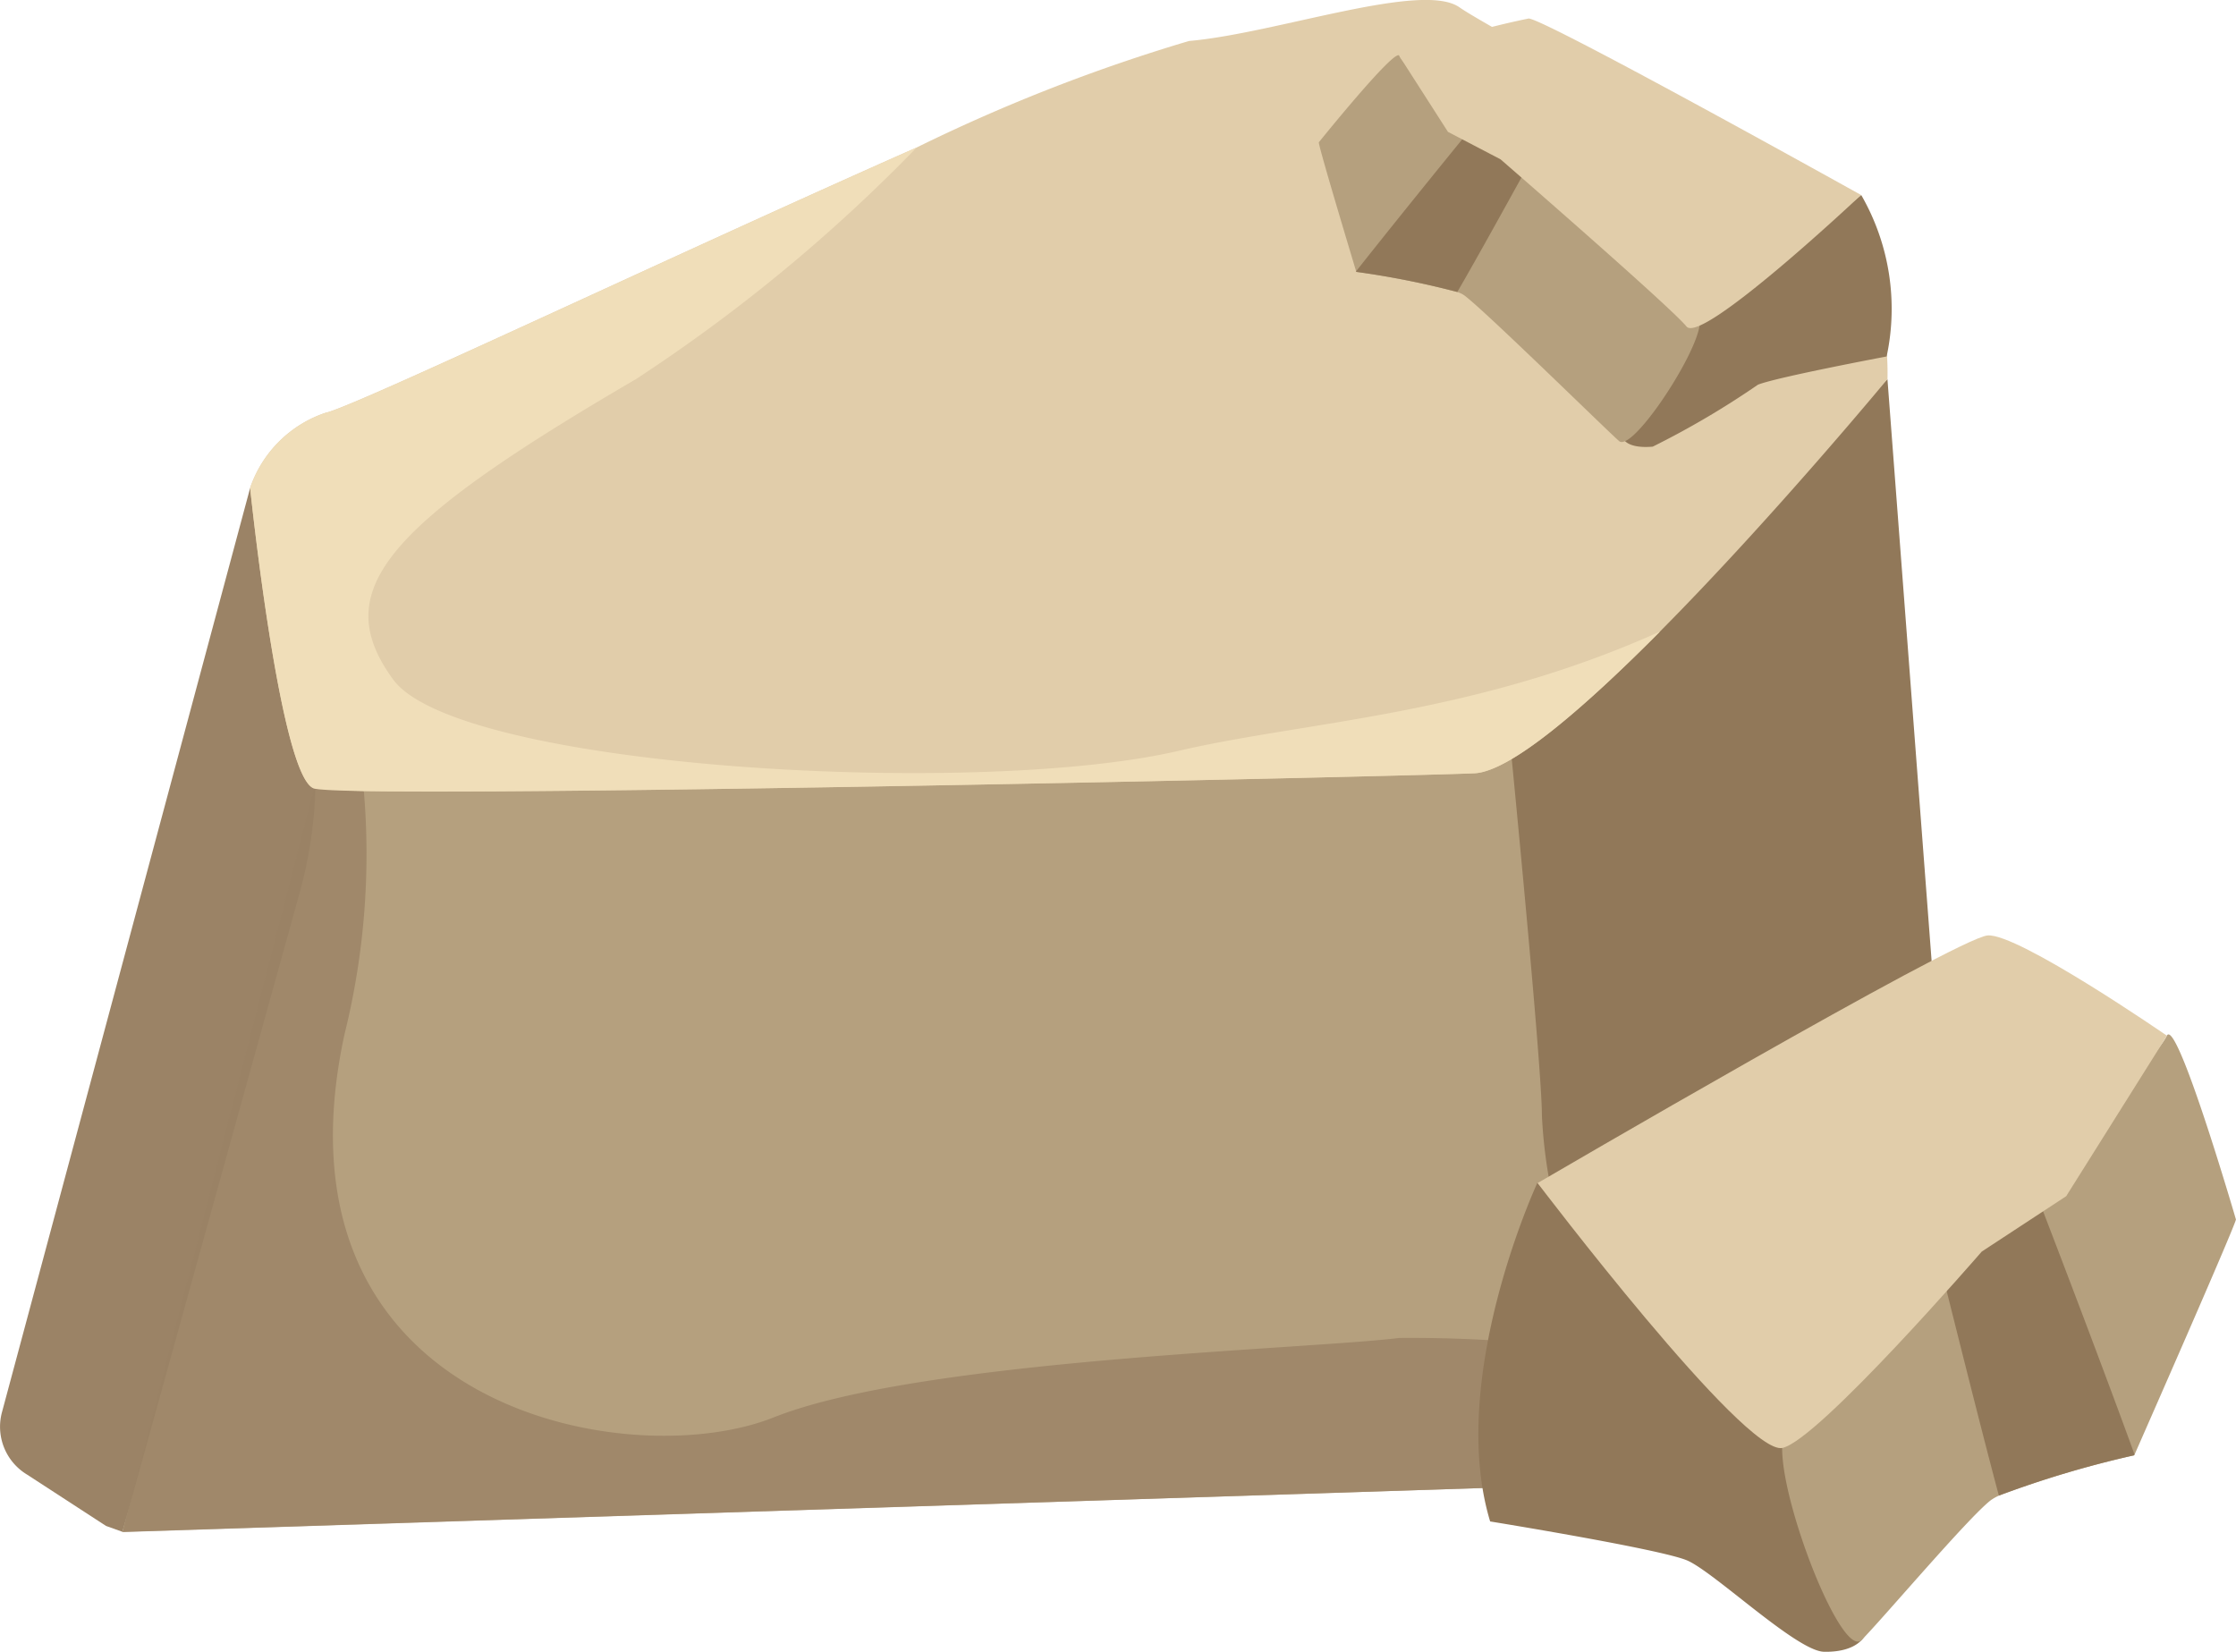 <svg xmlns="http://www.w3.org/2000/svg" width="44.411" height="32.81" viewBox="0 0 44.411 32.81"><path d="M567.256,346.13l-.54.762-29.521.952,3.73-15.288.958-.01,24.105-.215,1.1,12Z" transform="translate(-534.765 -317.419)" fill="#b5a07e"/><path d="M538.912,325.347l.959,3.313a8.652,8.652,0,0,1,.027,4.719l-3.522,12.7-.326-.117-1.567-1.019a1.109,1.109,0,0,1-.5-1.239Z" transform="translate(-533.944 -315.655)" fill="#9b8366"/><path d="M581.577,322.453l1.343,17.69-.3.51-6.042,2.983a10.611,10.611,0,0,0-.895-2.76,9.734,9.734,0,0,1-.969-3.8c0-.969-.6-7.086-.6-7.086Z" transform="translate(-544.089 -314.924)" fill="#917859"/><path d="M573.111,319.91s-2.29,2.769-4.518,5.013c-1.5,1.511-2.968,2.784-3.688,2.816-1.788.074-22.376.525-23.048.3s-1.267-5.969-1.267-5.969a2.389,2.389,0,0,1,1.492-1.489c.534-.1,6.888-3.123,11.747-5.271a34.489,34.489,0,0,1,5.409-2.115c1.714-.148,4.625-1.193,5.371-.669s7.31,3.952,7.9,4.7A5.746,5.746,0,0,1,573.111,319.91Z" transform="translate(-535.622 -312.381)" fill="#e1cdaa"/><path d="M578.321,320.435a2.132,2.132,0,0,1,.709-.709c.484-.3,2.76-2.163,2.76-2.163a4.527,4.527,0,0,1,.505,3.207s-2.184.411-2.557.561a17,17,0,0,1-2.089,1.23c-.41.037-.82-.075-.522-.6A13.779,13.779,0,0,1,578.321,320.435Z" transform="translate(-544.823 -313.69)" fill="#917859"/><path d="M576.551,319.2c-.075.634-1.343,2.537-1.6,2.313s-2.8-2.723-3.1-2.911a.586.586,0,0,0-.114-.05,16.943,16.943,0,0,0-2.01-.4.029.029,0,0,0,0-.011c-.049-.167-.741-2.455-.741-2.562,0,0,1.529-1.9,1.6-1.718s1.229,1.308,1.265,1.419a.273.273,0,0,0,.1.089,2.75,2.75,0,0,1,.812.546,1.776,1.776,0,0,0,.3.26C573.982,316.884,576.615,318.662,576.551,319.2Z" transform="translate(-542.792 -312.752)" fill="#b5a07e"/><path d="M573.316,316.692c-.374.676-.916,1.66-1.329,2.373a16.942,16.942,0,0,0-2.01-.4.029.029,0,0,0,0-.011c.6-.762,1.622-2.027,2.231-2.772a2.75,2.75,0,0,1,.813.546A1.777,1.777,0,0,0,573.316,316.692Z" transform="translate(-543.042 -313.266)" fill="#917859"/><path d="M567.256,346.382l-.54.762L537.2,348.1,541,333.33l.992.058a14.851,14.851,0,0,1-.384,4.823c-1.608,7.425,5.628,8.766,8.522,7.612s10.609-1.351,12.429-1.579a27.511,27.511,0,0,1,4.534.341Z" transform="translate(-534.765 -317.671)" fill="#9b8366" opacity="0.79"/><path d="M571.127,313.617a17,17,0,0,1,2.571-.745c.373.037,6.6,3.506,6.6,3.506s-3.17,2.984-3.468,2.611-3.693-3.32-3.693-3.32l-1.044-.545Z" transform="translate(-543.334 -312.505)" fill="#e1cdaa"/><g transform="translate(29.365 18.578)"><path d="M579.584,349.6a3.063,3.063,0,0,0-.911-1.274c-.69-.555-4.273-4.515-4.273-4.515s-1.8,3.874-.938,6.726c0,0,3.378.547,3.912.774s2.174,1.8,2.716,1.814,1.1-.213.821-1.012A18.75,18.75,0,0,0,579.584,349.6Z" transform="translate(-573.23 -338.897)" fill="#917859"/><path d="M581.3,348.078c-.011,1.144,1.19,4.2,1.579,3.813s2.118-2.432,2.564-2.774a.954.954,0,0,1,.164-.093,20.3,20.3,0,0,1,2.685-.8.071.071,0,0,1,.009-.018c.126-.287,1.962-4.458,2.012-4.665,0,0-1.183-4.057-1.375-3.647s-2.3,2.769-2.389,3a.616.616,0,0,1-.18.182,5.316,5.316,0,0,0-1.353,1.111,3.894,3.894,0,0,1-.513.525C582.978,346.12,581.31,347.068,581.3,348.078Z" transform="translate(-575.268 -337.898)" fill="#b5a07e"/><path d="M585.586,345.794c.33,1.316.775,3.1,1.1,4.315a20.307,20.307,0,0,1,2.685-.8.069.069,0,0,1,.009-.018c-.467-1.292-1.352-3.627-1.932-5.13a5.314,5.314,0,0,0-1.353,1.111A3.894,3.894,0,0,1,585.586,345.794Z" transform="translate(-576.35 -338.983)" fill="#917859"/><path d="M587.3,339.228s-2.958-2.041-3.563-1.992-8.937,4.918-8.937,4.918,4.114,5.424,4.862,5.261c.718-.156,3.959-3.9,3.959-3.9l1.677-1.1Z" transform="translate(-573.625 -337.235)" fill="#e1cdaa"/></g><path d="M568.593,325.914c-1.5,1.511-2.968,2.784-3.688,2.816-1.788.074-22.376.525-23.048.3s-1.267-5.969-1.267-5.969a2.389,2.389,0,0,1,1.492-1.489c.534-.1,6.888-3.123,11.747-5.271a32.633,32.633,0,0,1-5.576,4.6c-4.985,2.91-6.11,4.2-4.823,5.965s11.576,2.354,15.6,1.418C561.557,327.695,564.866,327.592,568.593,325.914Z" transform="translate(-535.622 -313.371)" fill="#f0deb9"/></svg>